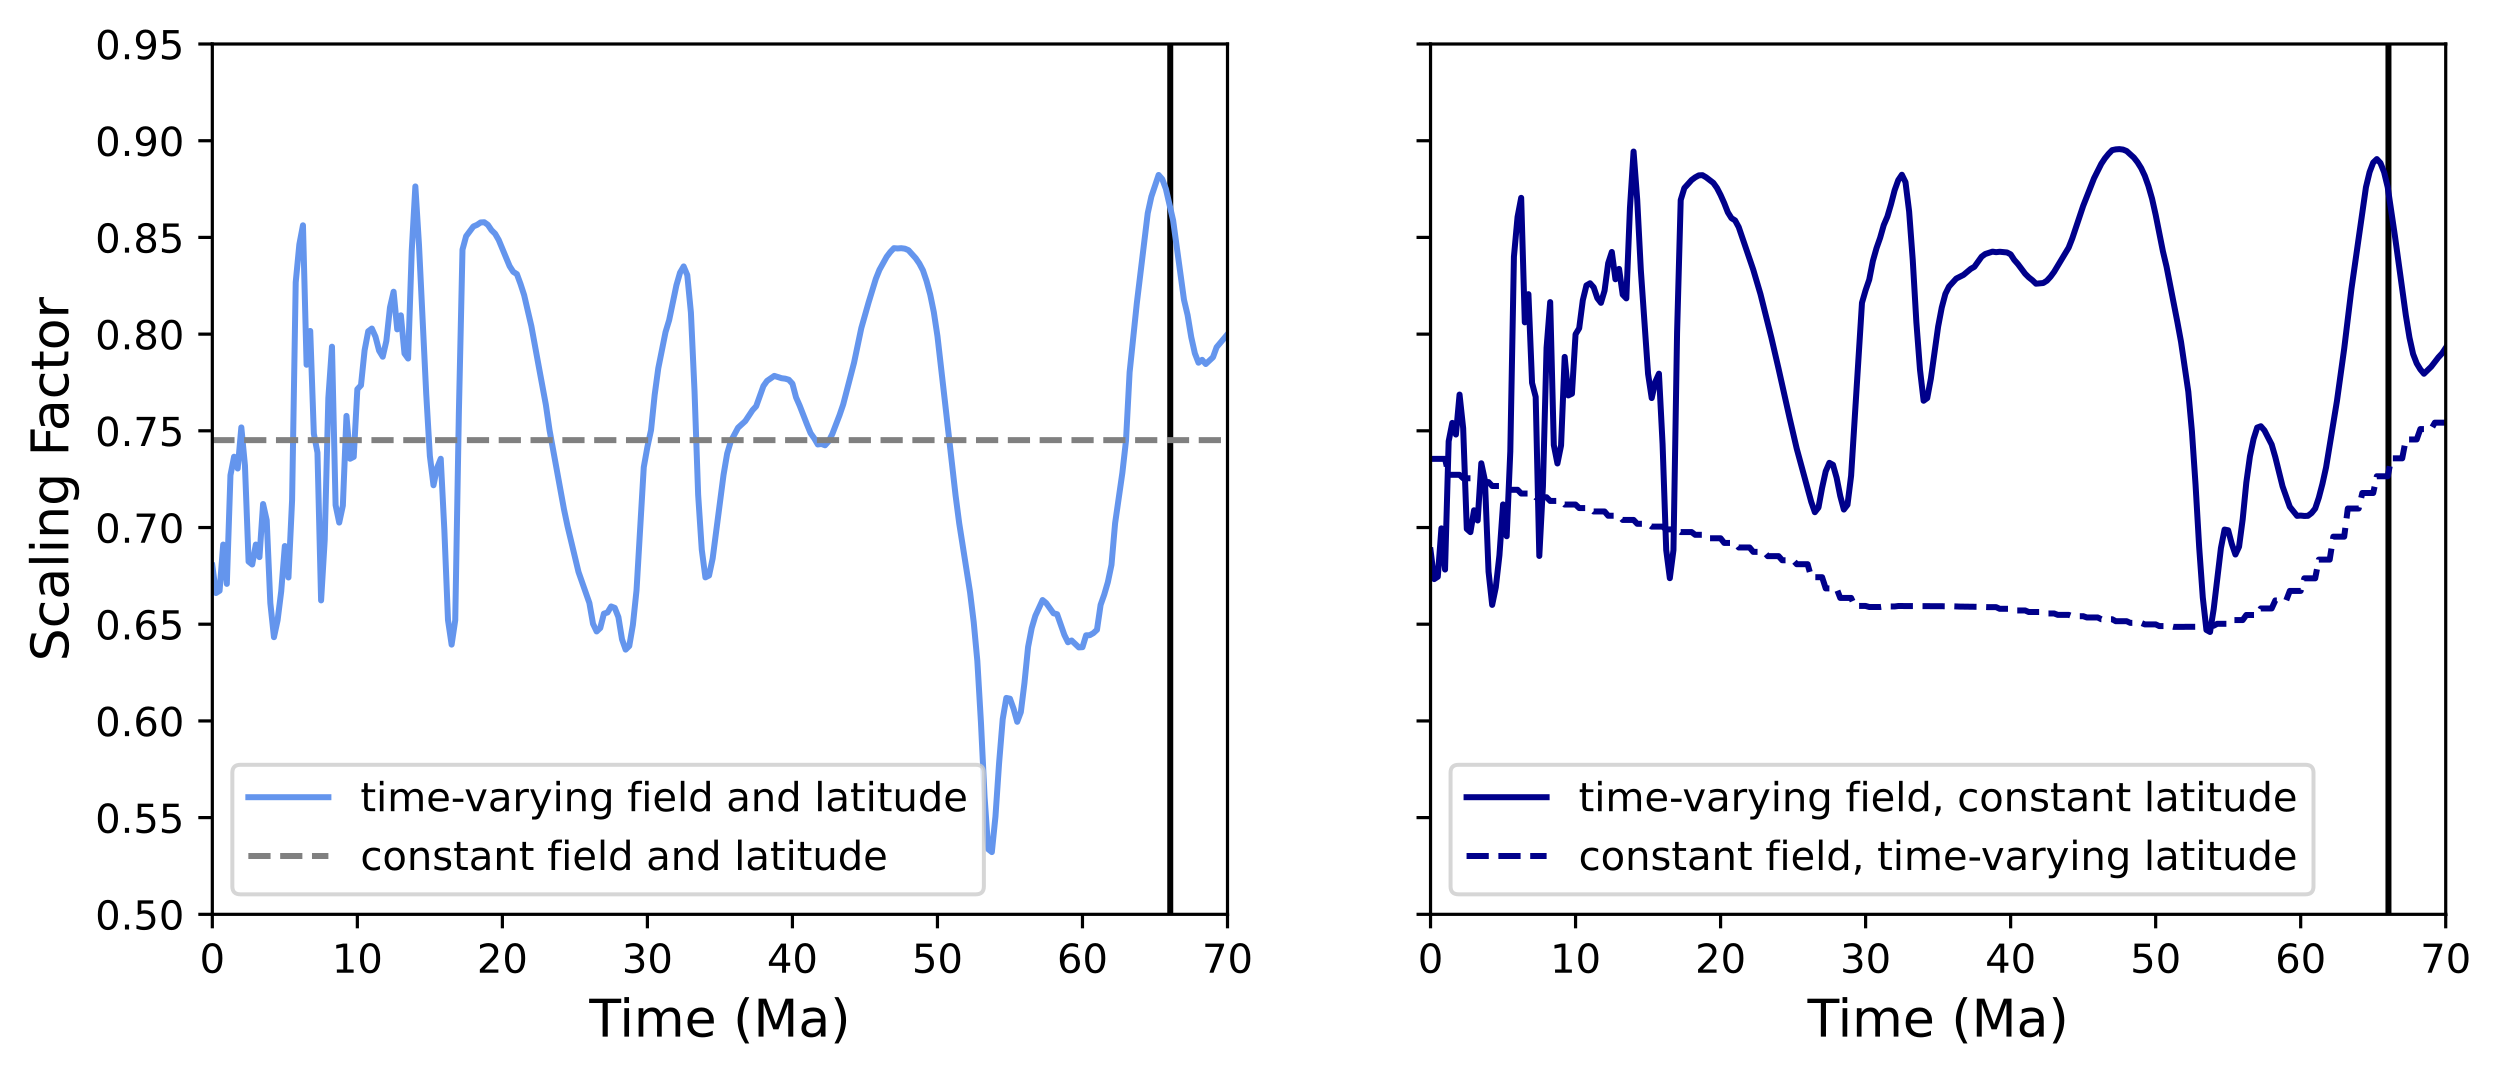 <?xml version="1.0" encoding="utf-8" standalone="no"?>
<!DOCTYPE svg PUBLIC "-//W3C//DTD SVG 1.1//EN"
  "http://www.w3.org/Graphics/SVG/1.1/DTD/svg11.dtd">
<!-- Created with matplotlib (https://matplotlib.org/) -->
<svg height="268.899pt" version="1.1" viewBox="0 0 624.61 268.899" width="624.61pt" xmlns="http://www.w3.org/2000/svg" xmlns:xlink="http://www.w3.org/1999/xlink">
 <defs>
  <style type="text/css">
*{stroke-linecap:butt;stroke-linejoin:round;}
  </style>
 </defs>
 <g id="figure_1">
  <g id="patch_1">
   <path d="M 0 268.899 
L 624.61 268.899 
L 624.61 0 
L 0 0 
z
" style="fill:#ffffff;"/>
  </g>
  <g id="axes_1">
   <g id="patch_2">
    <path d="M 53.047 228.439 
L 306.684 228.439 
L 306.684 10.999 
L 53.047 10.999 
z
" style="fill:#ffffff;"/>
   </g>
   <g id="matplotlib.axis_1">
    <g id="xtick_1">
     <g id="line2d_1">
      <defs>
       <path d="M 0 0 
L 0 3.5 
" id="mfc350d6281" style="stroke:#000000;stroke-width:0.8;"/>
      </defs>
      <g>
       <use style="stroke:#000000;stroke-width:0.8;" x="53.047" xlink:href="#mfc350d6281" y="228.439"/>
      </g>
     </g>
     <g id="text_1">
      <!-- 0 -->
      <defs>
       <path d="M 31.781 66.406 
Q 24.172 66.406 20.328 58.906 
Q 16.5 51.422 16.5 36.375 
Q 16.5 21.391 20.328 13.891 
Q 24.172 6.391 31.781 6.391 
Q 39.453 6.391 43.281 13.891 
Q 47.125 21.391 47.125 36.375 
Q 47.125 51.422 43.281 58.906 
Q 39.453 66.406 31.781 66.406 
z
M 31.781 74.219 
Q 44.047 74.219 50.516 64.516 
Q 56.984 54.828 56.984 36.375 
Q 56.984 17.969 50.516 8.266 
Q 44.047 -1.422 31.781 -1.422 
Q 19.531 -1.422 13.062 8.266 
Q 6.594 17.969 6.594 36.375 
Q 6.594 54.828 13.062 64.516 
Q 19.531 74.219 31.781 74.219 
z
" id="DejaVuSans-48"/>
      </defs>
      <g transform="translate(49.866 243.038)scale(0.1 -0.1)">
       <use xlink:href="#DejaVuSans-48"/>
      </g>
     </g>
    </g>
    <g id="xtick_2">
     <g id="line2d_2">
      <g>
       <use style="stroke:#000000;stroke-width:0.8;" x="89.281" xlink:href="#mfc350d6281" y="228.439"/>
      </g>
     </g>
     <g id="text_2">
      <!-- 10 -->
      <defs>
       <path d="M 12.406 8.297 
L 28.516 8.297 
L 28.516 63.922 
L 10.984 60.406 
L 10.984 69.391 
L 28.422 72.906 
L 38.281 72.906 
L 38.281 8.297 
L 54.391 8.297 
L 54.391 0 
L 12.406 0 
z
" id="DejaVuSans-49"/>
      </defs>
      <g transform="translate(82.918 243.038)scale(0.1 -0.1)">
       <use xlink:href="#DejaVuSans-49"/>
       <use x="63.623" xlink:href="#DejaVuSans-48"/>
      </g>
     </g>
    </g>
    <g id="xtick_3">
     <g id="line2d_3">
      <g>
       <use style="stroke:#000000;stroke-width:0.8;" x="125.515" xlink:href="#mfc350d6281" y="228.439"/>
      </g>
     </g>
     <g id="text_3">
      <!-- 20 -->
      <defs>
       <path d="M 19.188 8.297 
L 53.609 8.297 
L 53.609 0 
L 7.328 0 
L 7.328 8.297 
Q 12.938 14.109 22.625 23.891 
Q 32.328 33.688 34.812 36.531 
Q 39.547 41.844 41.422 45.531 
Q 43.312 49.219 43.312 52.781 
Q 43.312 58.594 39.234 62.25 
Q 35.156 65.922 28.609 65.922 
Q 23.969 65.922 18.812 64.312 
Q 13.672 62.703 7.812 59.422 
L 7.812 69.391 
Q 13.766 71.781 18.938 73 
Q 24.125 74.219 28.422 74.219 
Q 39.75 74.219 46.484 68.547 
Q 53.219 62.891 53.219 53.422 
Q 53.219 48.922 51.531 44.891 
Q 49.859 40.875 45.406 35.406 
Q 44.188 33.984 37.641 27.219 
Q 31.109 20.453 19.188 8.297 
z
" id="DejaVuSans-50"/>
      </defs>
      <g transform="translate(119.152 243.038)scale(0.1 -0.1)">
       <use xlink:href="#DejaVuSans-50"/>
       <use x="63.623" xlink:href="#DejaVuSans-48"/>
      </g>
     </g>
    </g>
    <g id="xtick_4">
     <g id="line2d_4">
      <g>
       <use style="stroke:#000000;stroke-width:0.8;" x="161.748" xlink:href="#mfc350d6281" y="228.439"/>
      </g>
     </g>
     <g id="text_4">
      <!-- 30 -->
      <defs>
       <path d="M 40.578 39.312 
Q 47.656 37.797 51.625 33 
Q 55.609 28.219 55.609 21.188 
Q 55.609 10.406 48.188 4.484 
Q 40.766 -1.422 27.094 -1.422 
Q 22.516 -1.422 17.656 -0.516 
Q 12.797 0.391 7.625 2.203 
L 7.625 11.719 
Q 11.719 9.328 16.594 8.109 
Q 21.484 6.891 26.812 6.891 
Q 36.078 6.891 40.938 10.547 
Q 45.797 14.203 45.797 21.188 
Q 45.797 27.641 41.281 31.266 
Q 36.766 34.906 28.719 34.906 
L 20.219 34.906 
L 20.219 43.016 
L 29.109 43.016 
Q 36.375 43.016 40.234 45.922 
Q 44.094 48.828 44.094 54.297 
Q 44.094 59.906 40.109 62.906 
Q 36.141 65.922 28.719 65.922 
Q 24.656 65.922 20.016 65.031 
Q 15.375 64.156 9.812 62.312 
L 9.812 71.094 
Q 15.438 72.656 20.344 73.438 
Q 25.25 74.219 29.594 74.219 
Q 40.828 74.219 47.359 69.109 
Q 53.906 64.016 53.906 55.328 
Q 53.906 49.266 50.438 45.094 
Q 46.969 40.922 40.578 39.312 
z
" id="DejaVuSans-51"/>
      </defs>
      <g transform="translate(155.386 243.038)scale(0.1 -0.1)">
       <use xlink:href="#DejaVuSans-51"/>
       <use x="63.623" xlink:href="#DejaVuSans-48"/>
      </g>
     </g>
    </g>
    <g id="xtick_5">
     <g id="line2d_5">
      <g>
       <use style="stroke:#000000;stroke-width:0.8;" x="197.982" xlink:href="#mfc350d6281" y="228.439"/>
      </g>
     </g>
     <g id="text_5">
      <!-- 40 -->
      <defs>
       <path d="M 37.797 64.312 
L 12.891 25.391 
L 37.797 25.391 
z
M 35.203 72.906 
L 47.609 72.906 
L 47.609 25.391 
L 58.016 25.391 
L 58.016 17.188 
L 47.609 17.188 
L 47.609 0 
L 37.797 0 
L 37.797 17.188 
L 4.891 17.188 
L 4.891 26.703 
z
" id="DejaVuSans-52"/>
      </defs>
      <g transform="translate(191.62 243.038)scale(0.1 -0.1)">
       <use xlink:href="#DejaVuSans-52"/>
       <use x="63.623" xlink:href="#DejaVuSans-48"/>
      </g>
     </g>
    </g>
    <g id="xtick_6">
     <g id="line2d_6">
      <g>
       <use style="stroke:#000000;stroke-width:0.8;" x="234.216" xlink:href="#mfc350d6281" y="228.439"/>
      </g>
     </g>
     <g id="text_6">
      <!-- 50 -->
      <defs>
       <path d="M 10.797 72.906 
L 49.516 72.906 
L 49.516 64.594 
L 19.828 64.594 
L 19.828 46.734 
Q 21.969 47.469 24.109 47.828 
Q 26.266 48.188 28.422 48.188 
Q 40.625 48.188 47.75 41.5 
Q 54.891 34.812 54.891 23.391 
Q 54.891 11.625 47.562 5.094 
Q 40.234 -1.422 26.906 -1.422 
Q 22.312 -1.422 17.547 -0.641 
Q 12.797 0.141 7.719 1.703 
L 7.719 11.625 
Q 12.109 9.234 16.797 8.062 
Q 21.484 6.891 26.703 6.891 
Q 35.156 6.891 40.078 11.328 
Q 45.016 15.766 45.016 23.391 
Q 45.016 31 40.078 35.438 
Q 35.156 39.891 26.703 39.891 
Q 22.75 39.891 18.812 39.016 
Q 14.891 38.141 10.797 36.281 
z
" id="DejaVuSans-53"/>
      </defs>
      <g transform="translate(227.854 243.038)scale(0.1 -0.1)">
       <use xlink:href="#DejaVuSans-53"/>
       <use x="63.623" xlink:href="#DejaVuSans-48"/>
      </g>
     </g>
    </g>
    <g id="xtick_7">
     <g id="line2d_7">
      <g>
       <use style="stroke:#000000;stroke-width:0.8;" x="270.45" xlink:href="#mfc350d6281" y="228.439"/>
      </g>
     </g>
     <g id="text_7">
      <!-- 60 -->
      <defs>
       <path d="M 33.016 40.375 
Q 26.375 40.375 22.484 35.828 
Q 18.609 31.297 18.609 23.391 
Q 18.609 15.531 22.484 10.953 
Q 26.375 6.391 33.016 6.391 
Q 39.656 6.391 43.531 10.953 
Q 47.406 15.531 47.406 23.391 
Q 47.406 31.297 43.531 35.828 
Q 39.656 40.375 33.016 40.375 
z
M 52.594 71.297 
L 52.594 62.312 
Q 48.875 64.062 45.094 64.984 
Q 41.312 65.922 37.594 65.922 
Q 27.828 65.922 22.672 59.328 
Q 17.531 52.734 16.797 39.406 
Q 19.672 43.656 24.016 45.922 
Q 28.375 48.188 33.594 48.188 
Q 44.578 48.188 50.953 41.516 
Q 57.328 34.859 57.328 23.391 
Q 57.328 12.156 50.688 5.359 
Q 44.047 -1.422 33.016 -1.422 
Q 20.359 -1.422 13.672 8.266 
Q 6.984 17.969 6.984 36.375 
Q 6.984 53.656 15.188 63.938 
Q 23.391 74.219 37.203 74.219 
Q 40.922 74.219 44.703 73.484 
Q 48.484 72.75 52.594 71.297 
z
" id="DejaVuSans-54"/>
      </defs>
      <g transform="translate(264.087 243.038)scale(0.1 -0.1)">
       <use xlink:href="#DejaVuSans-54"/>
       <use x="63.623" xlink:href="#DejaVuSans-48"/>
      </g>
     </g>
    </g>
    <g id="xtick_8">
     <g id="line2d_8">
      <g>
       <use style="stroke:#000000;stroke-width:0.8;" x="306.684" xlink:href="#mfc350d6281" y="228.439"/>
      </g>
     </g>
     <g id="text_8">
      <!-- 70 -->
      <defs>
       <path d="M 8.203 72.906 
L 55.078 72.906 
L 55.078 68.703 
L 28.609 0 
L 18.312 0 
L 43.219 64.594 
L 8.203 64.594 
z
" id="DejaVuSans-55"/>
      </defs>
      <g transform="translate(300.321 243.038)scale(0.1 -0.1)">
       <use xlink:href="#DejaVuSans-55"/>
       <use x="63.623" xlink:href="#DejaVuSans-48"/>
      </g>
     </g>
    </g>
    <g id="text_9">
     <!-- Time (Ma) -->
     <defs>
      <path d="M -0.297 72.906 
L 61.375 72.906 
L 61.375 64.594 
L 35.5 64.594 
L 35.5 0 
L 25.594 0 
L 25.594 64.594 
L -0.297 64.594 
z
" id="DejaVuSans-84"/>
      <path d="M 9.422 54.688 
L 18.406 54.688 
L 18.406 0 
L 9.422 0 
z
M 9.422 75.984 
L 18.406 75.984 
L 18.406 64.594 
L 9.422 64.594 
z
" id="DejaVuSans-105"/>
      <path d="M 52 44.188 
Q 55.375 50.25 60.062 53.125 
Q 64.75 56 71.094 56 
Q 79.641 56 84.281 50.016 
Q 88.922 44.047 88.922 33.016 
L 88.922 0 
L 79.891 0 
L 79.891 32.719 
Q 79.891 40.578 77.094 44.375 
Q 74.312 48.188 68.609 48.188 
Q 61.625 48.188 57.562 43.547 
Q 53.516 38.922 53.516 30.906 
L 53.516 0 
L 44.484 0 
L 44.484 32.719 
Q 44.484 40.625 41.703 44.406 
Q 38.922 48.188 33.109 48.188 
Q 26.219 48.188 22.156 43.531 
Q 18.109 38.875 18.109 30.906 
L 18.109 0 
L 9.078 0 
L 9.078 54.688 
L 18.109 54.688 
L 18.109 46.188 
Q 21.188 51.219 25.484 53.609 
Q 29.781 56 35.688 56 
Q 41.656 56 45.828 52.969 
Q 50 49.953 52 44.188 
z
" id="DejaVuSans-109"/>
      <path d="M 56.203 29.594 
L 56.203 25.203 
L 14.891 25.203 
Q 15.484 15.922 20.484 11.062 
Q 25.484 6.203 34.422 6.203 
Q 39.594 6.203 44.453 7.469 
Q 49.312 8.734 54.109 11.281 
L 54.109 2.781 
Q 49.266 0.734 44.188 -0.344 
Q 39.109 -1.422 33.891 -1.422 
Q 20.797 -1.422 13.156 6.188 
Q 5.516 13.812 5.516 26.812 
Q 5.516 40.234 12.766 48.109 
Q 20.016 56 32.328 56 
Q 43.359 56 49.781 48.891 
Q 56.203 41.797 56.203 29.594 
z
M 47.219 32.234 
Q 47.125 39.594 43.094 43.984 
Q 39.062 48.391 32.422 48.391 
Q 24.906 48.391 20.391 44.141 
Q 15.875 39.891 15.188 32.172 
z
" id="DejaVuSans-101"/>
      <path id="DejaVuSans-32"/>
      <path d="M 31 75.875 
Q 24.469 64.656 21.281 53.656 
Q 18.109 42.672 18.109 31.391 
Q 18.109 20.125 21.312 9.062 
Q 24.516 -2 31 -13.188 
L 23.188 -13.188 
Q 15.875 -1.703 12.234 9.375 
Q 8.594 20.453 8.594 31.391 
Q 8.594 42.281 12.203 53.312 
Q 15.828 64.359 23.188 75.875 
z
" id="DejaVuSans-40"/>
      <path d="M 9.812 72.906 
L 24.516 72.906 
L 43.109 23.297 
L 61.812 72.906 
L 76.516 72.906 
L 76.516 0 
L 66.891 0 
L 66.891 64.016 
L 48.094 14.016 
L 38.188 14.016 
L 19.391 64.016 
L 19.391 0 
L 9.812 0 
z
" id="DejaVuSans-77"/>
      <path d="M 34.281 27.484 
Q 23.391 27.484 19.188 25 
Q 14.984 22.516 14.984 16.5 
Q 14.984 11.719 18.141 8.906 
Q 21.297 6.109 26.703 6.109 
Q 34.188 6.109 38.703 11.406 
Q 43.219 16.703 43.219 25.484 
L 43.219 27.484 
z
M 52.203 31.203 
L 52.203 0 
L 43.219 0 
L 43.219 8.297 
Q 40.141 3.328 35.547 0.953 
Q 30.953 -1.422 24.312 -1.422 
Q 15.922 -1.422 10.953 3.297 
Q 6 8.016 6 15.922 
Q 6 25.141 12.172 29.828 
Q 18.359 34.516 30.609 34.516 
L 43.219 34.516 
L 43.219 35.406 
Q 43.219 41.609 39.141 45 
Q 35.062 48.391 27.688 48.391 
Q 23 48.391 18.547 47.266 
Q 14.109 46.141 10.016 43.891 
L 10.016 52.203 
Q 14.938 54.109 19.578 55.047 
Q 24.219 56 28.609 56 
Q 40.484 56 46.344 49.844 
Q 52.203 43.703 52.203 31.203 
z
" id="DejaVuSans-97"/>
      <path d="M 8.016 75.875 
L 15.828 75.875 
Q 23.141 64.359 26.781 53.312 
Q 30.422 42.281 30.422 31.391 
Q 30.422 20.453 26.781 9.375 
Q 23.141 -1.703 15.828 -13.188 
L 8.016 -13.188 
Q 14.5 -2 17.703 9.062 
Q 20.906 20.125 20.906 31.391 
Q 20.906 42.672 17.703 53.656 
Q 14.5 64.656 8.016 75.875 
z
" id="DejaVuSans-41"/>
     </defs>
     <g transform="translate(147.232 258.995)scale(0.13 -0.13)">
      <use xlink:href="#DejaVuSans-84"/>
      <use x="57.959" xlink:href="#DejaVuSans-105"/>
      <use x="85.742" xlink:href="#DejaVuSans-109"/>
      <use x="183.154" xlink:href="#DejaVuSans-101"/>
      <use x="244.678" xlink:href="#DejaVuSans-32"/>
      <use x="276.465" xlink:href="#DejaVuSans-40"/>
      <use x="315.479" xlink:href="#DejaVuSans-77"/>
      <use x="401.758" xlink:href="#DejaVuSans-97"/>
      <use x="463.037" xlink:href="#DejaVuSans-41"/>
     </g>
    </g>
   </g>
   <g id="matplotlib.axis_2">
    <g id="ytick_1">
     <g id="line2d_9">
      <defs>
       <path d="M 0 0 
L -3.5 0 
" id="mc621b90e44" style="stroke:#000000;stroke-width:0.8;"/>
      </defs>
      <g>
       <use style="stroke:#000000;stroke-width:0.8;" x="53.047" xlink:href="#mc621b90e44" y="228.439"/>
      </g>
     </g>
     <g id="text_10">
      <!-- 0.50 -->
      <defs>
       <path d="M 10.688 12.406 
L 21 12.406 
L 21 0 
L 10.688 0 
z
" id="DejaVuSans-46"/>
      </defs>
      <g transform="translate(23.782 232.238)scale(0.1 -0.1)">
       <use xlink:href="#DejaVuSans-48"/>
       <use x="63.623" xlink:href="#DejaVuSans-46"/>
       <use x="95.41" xlink:href="#DejaVuSans-53"/>
       <use x="159.033" xlink:href="#DejaVuSans-48"/>
      </g>
     </g>
    </g>
    <g id="ytick_2">
     <g id="line2d_10">
      <g>
       <use style="stroke:#000000;stroke-width:0.8;" x="53.047" xlink:href="#mc621b90e44" y="204.279"/>
      </g>
     </g>
     <g id="text_11">
      <!-- 0.55 -->
      <g transform="translate(23.782 208.078)scale(0.1 -0.1)">
       <use xlink:href="#DejaVuSans-48"/>
       <use x="63.623" xlink:href="#DejaVuSans-46"/>
       <use x="95.41" xlink:href="#DejaVuSans-53"/>
       <use x="159.033" xlink:href="#DejaVuSans-53"/>
      </g>
     </g>
    </g>
    <g id="ytick_3">
     <g id="line2d_11">
      <g>
       <use style="stroke:#000000;stroke-width:0.8;" x="53.047" xlink:href="#mc621b90e44" y="180.119"/>
      </g>
     </g>
     <g id="text_12">
      <!-- 0.60 -->
      <g transform="translate(23.782 183.918)scale(0.1 -0.1)">
       <use xlink:href="#DejaVuSans-48"/>
       <use x="63.623" xlink:href="#DejaVuSans-46"/>
       <use x="95.41" xlink:href="#DejaVuSans-54"/>
       <use x="159.033" xlink:href="#DejaVuSans-48"/>
      </g>
     </g>
    </g>
    <g id="ytick_4">
     <g id="line2d_12">
      <g>
       <use style="stroke:#000000;stroke-width:0.8;" x="53.047" xlink:href="#mc621b90e44" y="155.959"/>
      </g>
     </g>
     <g id="text_13">
      <!-- 0.65 -->
      <g transform="translate(23.782 159.758)scale(0.1 -0.1)">
       <use xlink:href="#DejaVuSans-48"/>
       <use x="63.623" xlink:href="#DejaVuSans-46"/>
       <use x="95.41" xlink:href="#DejaVuSans-54"/>
       <use x="159.033" xlink:href="#DejaVuSans-53"/>
      </g>
     </g>
    </g>
    <g id="ytick_5">
     <g id="line2d_13">
      <g>
       <use style="stroke:#000000;stroke-width:0.8;" x="53.047" xlink:href="#mc621b90e44" y="131.799"/>
      </g>
     </g>
     <g id="text_14">
      <!-- 0.70 -->
      <g transform="translate(23.782 135.598)scale(0.1 -0.1)">
       <use xlink:href="#DejaVuSans-48"/>
       <use x="63.623" xlink:href="#DejaVuSans-46"/>
       <use x="95.41" xlink:href="#DejaVuSans-55"/>
       <use x="159.033" xlink:href="#DejaVuSans-48"/>
      </g>
     </g>
    </g>
    <g id="ytick_6">
     <g id="line2d_14">
      <g>
       <use style="stroke:#000000;stroke-width:0.8;" x="53.047" xlink:href="#mc621b90e44" y="107.639"/>
      </g>
     </g>
     <g id="text_15">
      <!-- 0.75 -->
      <g transform="translate(23.782 111.438)scale(0.1 -0.1)">
       <use xlink:href="#DejaVuSans-48"/>
       <use x="63.623" xlink:href="#DejaVuSans-46"/>
       <use x="95.41" xlink:href="#DejaVuSans-55"/>
       <use x="159.033" xlink:href="#DejaVuSans-53"/>
      </g>
     </g>
    </g>
    <g id="ytick_7">
     <g id="line2d_15">
      <g>
       <use style="stroke:#000000;stroke-width:0.8;" x="53.047" xlink:href="#mc621b90e44" y="83.479"/>
      </g>
     </g>
     <g id="text_16">
      <!-- 0.80 -->
      <defs>
       <path d="M 31.781 34.625 
Q 24.75 34.625 20.719 30.859 
Q 16.703 27.094 16.703 20.516 
Q 16.703 13.922 20.719 10.156 
Q 24.75 6.391 31.781 6.391 
Q 38.812 6.391 42.859 10.172 
Q 46.922 13.969 46.922 20.516 
Q 46.922 27.094 42.891 30.859 
Q 38.875 34.625 31.781 34.625 
z
M 21.922 38.812 
Q 15.578 40.375 12.031 44.719 
Q 8.5 49.078 8.5 55.328 
Q 8.5 64.062 14.719 69.141 
Q 20.953 74.219 31.781 74.219 
Q 42.672 74.219 48.875 69.141 
Q 55.078 64.062 55.078 55.328 
Q 55.078 49.078 51.531 44.719 
Q 48 40.375 41.703 38.812 
Q 48.828 37.156 52.797 32.312 
Q 56.781 27.484 56.781 20.516 
Q 56.781 9.906 50.312 4.234 
Q 43.844 -1.422 31.781 -1.422 
Q 19.734 -1.422 13.25 4.234 
Q 6.781 9.906 6.781 20.516 
Q 6.781 27.484 10.781 32.312 
Q 14.797 37.156 21.922 38.812 
z
M 18.312 54.391 
Q 18.312 48.734 21.844 45.562 
Q 25.391 42.391 31.781 42.391 
Q 38.141 42.391 41.719 45.562 
Q 45.312 48.734 45.312 54.391 
Q 45.312 60.062 41.719 63.234 
Q 38.141 66.406 31.781 66.406 
Q 25.391 66.406 21.844 63.234 
Q 18.312 60.062 18.312 54.391 
z
" id="DejaVuSans-56"/>
      </defs>
      <g transform="translate(23.782 87.278)scale(0.1 -0.1)">
       <use xlink:href="#DejaVuSans-48"/>
       <use x="63.623" xlink:href="#DejaVuSans-46"/>
       <use x="95.41" xlink:href="#DejaVuSans-56"/>
       <use x="159.033" xlink:href="#DejaVuSans-48"/>
      </g>
     </g>
    </g>
    <g id="ytick_8">
     <g id="line2d_16">
      <g>
       <use style="stroke:#000000;stroke-width:0.8;" x="53.047" xlink:href="#mc621b90e44" y="59.319"/>
      </g>
     </g>
     <g id="text_17">
      <!-- 0.85 -->
      <g transform="translate(23.782 63.118)scale(0.1 -0.1)">
       <use xlink:href="#DejaVuSans-48"/>
       <use x="63.623" xlink:href="#DejaVuSans-46"/>
       <use x="95.41" xlink:href="#DejaVuSans-56"/>
       <use x="159.033" xlink:href="#DejaVuSans-53"/>
      </g>
     </g>
    </g>
    <g id="ytick_9">
     <g id="line2d_17">
      <g>
       <use style="stroke:#000000;stroke-width:0.8;" x="53.047" xlink:href="#mc621b90e44" y="35.159"/>
      </g>
     </g>
     <g id="text_18">
      <!-- 0.90 -->
      <defs>
       <path d="M 10.984 1.516 
L 10.984 10.5 
Q 14.703 8.734 18.5 7.812 
Q 22.312 6.891 25.984 6.891 
Q 35.75 6.891 40.891 13.453 
Q 46.047 20.016 46.781 33.406 
Q 43.953 29.203 39.594 26.953 
Q 35.25 24.703 29.984 24.703 
Q 19.047 24.703 12.672 31.312 
Q 6.297 37.938 6.297 49.422 
Q 6.297 60.641 12.938 67.422 
Q 19.578 74.219 30.609 74.219 
Q 43.266 74.219 49.922 64.516 
Q 56.594 54.828 56.594 36.375 
Q 56.594 19.141 48.406 8.859 
Q 40.234 -1.422 26.422 -1.422 
Q 22.703 -1.422 18.891 -0.688 
Q 15.094 0.047 10.984 1.516 
z
M 30.609 32.422 
Q 37.25 32.422 41.125 36.953 
Q 45.016 41.5 45.016 49.422 
Q 45.016 57.281 41.125 61.844 
Q 37.25 66.406 30.609 66.406 
Q 23.969 66.406 20.094 61.844 
Q 16.219 57.281 16.219 49.422 
Q 16.219 41.5 20.094 36.953 
Q 23.969 32.422 30.609 32.422 
z
" id="DejaVuSans-57"/>
      </defs>
      <g transform="translate(23.782 38.958)scale(0.1 -0.1)">
       <use xlink:href="#DejaVuSans-48"/>
       <use x="63.623" xlink:href="#DejaVuSans-46"/>
       <use x="95.41" xlink:href="#DejaVuSans-57"/>
       <use x="159.033" xlink:href="#DejaVuSans-48"/>
      </g>
     </g>
    </g>
    <g id="ytick_10">
     <g id="line2d_18">
      <g>
       <use style="stroke:#000000;stroke-width:0.8;" x="53.047" xlink:href="#mc621b90e44" y="10.999"/>
      </g>
     </g>
     <g id="text_19">
      <!-- 0.95 -->
      <g transform="translate(23.782 14.798)scale(0.1 -0.1)">
       <use xlink:href="#DejaVuSans-48"/>
       <use x="63.623" xlink:href="#DejaVuSans-46"/>
       <use x="95.41" xlink:href="#DejaVuSans-57"/>
       <use x="159.033" xlink:href="#DejaVuSans-53"/>
      </g>
     </g>
    </g>
    <g id="text_20">
     <!-- Scaling Factor -->
     <defs>
      <path d="M 53.516 70.516 
L 53.516 60.891 
Q 47.906 63.578 42.922 64.891 
Q 37.938 66.219 33.297 66.219 
Q 25.25 66.219 20.875 63.094 
Q 16.5 59.969 16.5 54.203 
Q 16.5 49.359 19.406 46.891 
Q 22.312 44.438 30.422 42.922 
L 36.375 41.703 
Q 47.406 39.594 52.656 34.297 
Q 57.906 29 57.906 20.125 
Q 57.906 9.516 50.797 4.047 
Q 43.703 -1.422 29.984 -1.422 
Q 24.812 -1.422 18.969 -0.25 
Q 13.141 0.922 6.891 3.219 
L 6.891 13.375 
Q 12.891 10.016 18.656 8.297 
Q 24.422 6.594 29.984 6.594 
Q 38.422 6.594 43.016 9.906 
Q 47.609 13.234 47.609 19.391 
Q 47.609 24.75 44.312 27.781 
Q 41.016 30.812 33.5 32.328 
L 27.484 33.5 
Q 16.453 35.688 11.516 40.375 
Q 6.594 45.062 6.594 53.422 
Q 6.594 63.094 13.406 68.656 
Q 20.219 74.219 32.172 74.219 
Q 37.312 74.219 42.625 73.281 
Q 47.953 72.359 53.516 70.516 
z
" id="DejaVuSans-83"/>
      <path d="M 48.781 52.594 
L 48.781 44.188 
Q 44.969 46.297 41.141 47.344 
Q 37.312 48.391 33.406 48.391 
Q 24.656 48.391 19.812 42.844 
Q 14.984 37.312 14.984 27.297 
Q 14.984 17.281 19.812 11.734 
Q 24.656 6.203 33.406 6.203 
Q 37.312 6.203 41.141 7.25 
Q 44.969 8.297 48.781 10.406 
L 48.781 2.094 
Q 45.016 0.344 40.984 -0.531 
Q 36.969 -1.422 32.422 -1.422 
Q 20.062 -1.422 12.781 6.344 
Q 5.516 14.109 5.516 27.297 
Q 5.516 40.672 12.859 48.328 
Q 20.219 56 33.016 56 
Q 37.156 56 41.109 55.141 
Q 45.062 54.297 48.781 52.594 
z
" id="DejaVuSans-99"/>
      <path d="M 9.422 75.984 
L 18.406 75.984 
L 18.406 0 
L 9.422 0 
z
" id="DejaVuSans-108"/>
      <path d="M 54.891 33.016 
L 54.891 0 
L 45.906 0 
L 45.906 32.719 
Q 45.906 40.484 42.875 44.328 
Q 39.844 48.188 33.797 48.188 
Q 26.516 48.188 22.312 43.547 
Q 18.109 38.922 18.109 30.906 
L 18.109 0 
L 9.078 0 
L 9.078 54.688 
L 18.109 54.688 
L 18.109 46.188 
Q 21.344 51.125 25.703 53.562 
Q 30.078 56 35.797 56 
Q 45.219 56 50.047 50.172 
Q 54.891 44.344 54.891 33.016 
z
" id="DejaVuSans-110"/>
      <path d="M 45.406 27.984 
Q 45.406 37.75 41.375 43.109 
Q 37.359 48.484 30.078 48.484 
Q 22.859 48.484 18.828 43.109 
Q 14.797 37.75 14.797 27.984 
Q 14.797 18.266 18.828 12.891 
Q 22.859 7.516 30.078 7.516 
Q 37.359 7.516 41.375 12.891 
Q 45.406 18.266 45.406 27.984 
z
M 54.391 6.781 
Q 54.391 -7.172 48.188 -13.984 
Q 42 -20.797 29.203 -20.797 
Q 24.469 -20.797 20.266 -20.094 
Q 16.062 -19.391 12.109 -17.922 
L 12.109 -9.188 
Q 16.062 -11.328 19.922 -12.344 
Q 23.781 -13.375 27.781 -13.375 
Q 36.625 -13.375 41.016 -8.766 
Q 45.406 -4.156 45.406 5.172 
L 45.406 9.625 
Q 42.625 4.781 38.281 2.391 
Q 33.938 0 27.875 0 
Q 17.828 0 11.672 7.656 
Q 5.516 15.328 5.516 27.984 
Q 5.516 40.672 11.672 48.328 
Q 17.828 56 27.875 56 
Q 33.938 56 38.281 53.609 
Q 42.625 51.219 45.406 46.391 
L 45.406 54.688 
L 54.391 54.688 
z
" id="DejaVuSans-103"/>
      <path d="M 9.812 72.906 
L 51.703 72.906 
L 51.703 64.594 
L 19.672 64.594 
L 19.672 43.109 
L 48.578 43.109 
L 48.578 34.812 
L 19.672 34.812 
L 19.672 0 
L 9.812 0 
z
" id="DejaVuSans-70"/>
      <path d="M 18.312 70.219 
L 18.312 54.688 
L 36.812 54.688 
L 36.812 47.703 
L 18.312 47.703 
L 18.312 18.016 
Q 18.312 11.328 20.141 9.422 
Q 21.969 7.516 27.594 7.516 
L 36.812 7.516 
L 36.812 0 
L 27.594 0 
Q 17.188 0 13.234 3.875 
Q 9.281 7.766 9.281 18.016 
L 9.281 47.703 
L 2.688 47.703 
L 2.688 54.688 
L 9.281 54.688 
L 9.281 70.219 
z
" id="DejaVuSans-116"/>
      <path d="M 30.609 48.391 
Q 23.391 48.391 19.188 42.75 
Q 14.984 37.109 14.984 27.297 
Q 14.984 17.484 19.156 11.844 
Q 23.344 6.203 30.609 6.203 
Q 37.797 6.203 41.984 11.859 
Q 46.188 17.531 46.188 27.297 
Q 46.188 37.016 41.984 42.703 
Q 37.797 48.391 30.609 48.391 
z
M 30.609 56 
Q 42.328 56 49.016 48.375 
Q 55.719 40.766 55.719 27.297 
Q 55.719 13.875 49.016 6.219 
Q 42.328 -1.422 30.609 -1.422 
Q 18.844 -1.422 12.172 6.219 
Q 5.516 13.875 5.516 27.297 
Q 5.516 40.766 12.172 48.375 
Q 18.844 56 30.609 56 
z
" id="DejaVuSans-111"/>
      <path d="M 41.109 46.297 
Q 39.594 47.172 37.812 47.578 
Q 36.031 48 33.891 48 
Q 26.266 48 22.188 43.047 
Q 18.109 38.094 18.109 28.812 
L 18.109 0 
L 9.078 0 
L 9.078 54.688 
L 18.109 54.688 
L 18.109 46.188 
Q 20.953 51.172 25.484 53.578 
Q 30.031 56 36.531 56 
Q 37.453 56 38.578 55.875 
Q 39.703 55.766 41.062 55.516 
z
" id="DejaVuSans-114"/>
     </defs>
     <g transform="translate(17.078 165.226)rotate(-90)scale(0.13 -0.13)">
      <use xlink:href="#DejaVuSans-83"/>
      <use x="63.477" xlink:href="#DejaVuSans-99"/>
      <use x="118.457" xlink:href="#DejaVuSans-97"/>
      <use x="179.736" xlink:href="#DejaVuSans-108"/>
      <use x="207.52" xlink:href="#DejaVuSans-105"/>
      <use x="235.303" xlink:href="#DejaVuSans-110"/>
      <use x="298.682" xlink:href="#DejaVuSans-103"/>
      <use x="362.158" xlink:href="#DejaVuSans-32"/>
      <use x="393.945" xlink:href="#DejaVuSans-70"/>
      <use x="442.34" xlink:href="#DejaVuSans-97"/>
      <use x="503.619" xlink:href="#DejaVuSans-99"/>
      <use x="558.6" xlink:href="#DejaVuSans-116"/>
      <use x="597.809" xlink:href="#DejaVuSans-111"/>
      <use x="658.99" xlink:href="#DejaVuSans-114"/>
     </g>
    </g>
   </g>
   <g id="LineCollection_1">
    <path clip-path="url(#pc77cdf0b27)" d="M 292.378 228.439 
L 292.378 10.999 
" style="fill:none;stroke:#000000;stroke-width:1.5;"/>
   </g>
   <g id="line2d_19">
    <path clip-path="url(#pc77cdf0b27)" d="M 53.047 141.296 
L 53.953 148.161 
L 54.859 147.591 
L 55.765 136.06 
L 56.671 145.874 
L 57.576 118.731 
L 58.482 114.112 
L 59.388 117.053 
L 60.294 106.789 
L 61.2 116.325 
L 62.106 140.3 
L 63.011 141.03 
L 63.917 136.054 
L 64.823 139.19 
L 65.729 125.93 
L 66.635 129.985 
L 67.541 150.671 
L 68.447 159.196 
L 69.352 154.985 
L 70.258 147.74 
L 71.164 136.421 
L 72.07 144.279 
L 72.976 124.979 
L 73.882 70.53 
L 74.787 61.077 
L 75.693 56.294 
L 76.599 91.131 
L 77.505 82.689 
L 78.411 108.344 
L 79.317 113.085 
L 80.223 150.003 
L 81.128 134.903 
L 82.034 99.47 
L 82.94 86.62 
L 83.846 126.215 
L 84.752 130.56 
L 85.658 126.328 
L 86.563 103.915 
L 87.469 114.611 
L 88.375 114.15 
L 89.281 97.239 
L 90.187 96.267 
L 91.093 87.523 
L 91.998 82.772 
L 92.904 82.088 
L 93.81 84.114 
L 94.716 87.613 
L 95.622 89.124 
L 96.528 85.19 
L 97.434 76.808 
L 98.339 72.888 
L 99.245 82.293 
L 100.151 78.785 
L 101.057 88.321 
L 101.963 89.577 
L 102.869 62.674 
L 103.774 46.582 
L 104.68 61.165 
L 106.492 98.479 
L 107.398 113.9 
L 108.304 121.238 
L 109.21 116.879 
L 110.115 114.621 
L 111.021 132.473 
L 111.927 154.896 
L 112.833 161.048 
L 113.739 154.939 
L 114.645 103.108 
L 115.55 62.372 
L 116.456 59.013 
L 118.268 56.583 
L 119.174 56.185 
L 120.08 55.581 
L 120.985 55.525 
L 121.891 56.171 
L 122.797 57.506 
L 123.703 58.397 
L 124.609 59.968 
L 126.421 64.331 
L 127.326 66.496 
L 128.232 67.916 
L 129.138 68.475 
L 130.044 70.928 
L 130.95 73.721 
L 132.761 81.486 
L 134.573 91.38 
L 136.385 101.162 
L 137.291 107.443 
L 140.914 127.281 
L 141.82 131.569 
L 144.537 142.905 
L 147.255 150.654 
L 148.161 155.858 
L 149.067 157.764 
L 149.973 156.901 
L 150.878 153.315 
L 151.784 153.026 
L 152.69 151.523 
L 153.596 151.878 
L 154.502 154.17 
L 155.408 159.735 
L 156.313 162.299 
L 157.219 161.39 
L 158.125 156.105 
L 159.031 147.503 
L 160.843 116.72 
L 161.748 111.682 
L 162.654 107.48 
L 163.56 98.685 
L 164.466 92.009 
L 166.278 82.97 
L 167.184 79.984 
L 168.995 71.281 
L 169.901 68.126 
L 170.807 66.566 
L 171.713 68.72 
L 172.619 78.089 
L 173.524 97.775 
L 174.43 123.656 
L 175.336 137.347 
L 176.242 144.256 
L 177.148 143.792 
L 178.054 139.521 
L 180.771 118.643 
L 181.677 113.315 
L 182.583 110.256 
L 184.395 106.865 
L 186.206 105.206 
L 188.018 102.478 
L 188.924 101.497 
L 190.735 96.448 
L 191.641 95.161 
L 193.453 93.912 
L 195.265 94.493 
L 196.171 94.607 
L 197.076 94.871 
L 197.982 95.863 
L 198.888 99.284 
L 199.794 101.345 
L 201.606 105.999 
L 202.511 108.21 
L 203.417 109.498 
L 204.323 111.046 
L 205.229 110.917 
L 206.135 111.249 
L 207.041 110.23 
L 207.947 108.439 
L 209.758 103.709 
L 210.664 101.053 
L 213.382 90.605 
L 215.193 81.968 
L 217.005 75.584 
L 218.817 69.675 
L 219.723 67.41 
L 221.534 64.146 
L 222.44 62.953 
L 223.346 62.001 
L 224.252 62.074 
L 225.158 62.01 
L 226.063 62.126 
L 226.969 62.501 
L 228.781 64.513 
L 229.687 65.828 
L 230.593 67.546 
L 231.498 70.219 
L 232.404 73.571 
L 233.31 77.998 
L 234.216 83.976 
L 236.028 99.835 
L 238.745 123.794 
L 239.651 130.738 
L 242.369 148.033 
L 243.274 155.43 
L 244.18 165.119 
L 245.086 180.546 
L 245.992 199.126 
L 246.898 212.157 
L 247.804 212.886 
L 248.71 204.001 
L 249.615 190.683 
L 250.521 179.685 
L 251.427 174.372 
L 252.333 174.567 
L 253.239 177.092 
L 254.145 180.335 
L 255.05 177.911 
L 255.956 170.612 
L 256.862 161.625 
L 257.768 156.915 
L 258.674 153.861 
L 260.485 149.918 
L 261.391 150.685 
L 263.203 153.218 
L 264.109 153.454 
L 265.921 158.622 
L 266.826 160.464 
L 267.732 160.024 
L 269.544 161.753 
L 270.45 161.695 
L 271.356 158.726 
L 272.261 158.7 
L 273.167 158.182 
L 274.073 157.344 
L 274.979 151.123 
L 275.885 148.551 
L 276.791 145.447 
L 277.697 141.112 
L 278.602 130.732 
L 280.414 118.144 
L 281.32 110.118 
L 282.226 93.012 
L 284.037 75.678 
L 286.755 53.271 
L 287.661 49.121 
L 289.473 43.716 
L 290.378 44.75 
L 291.284 47.174 
L 293.096 55.053 
L 295.813 74.909 
L 296.719 78.74 
L 297.625 84.232 
L 298.531 88.293 
L 299.437 90.616 
L 300.343 89.901 
L 301.248 90.948 
L 303.06 89.251 
L 303.966 86.741 
L 306.684 83.52 
L 306.684 83.52 
" style="fill:none;stroke:#6495ed;stroke-linecap:square;stroke-width:1.5;"/>
   </g>
   <g id="line2d_20">
    <path clip-path="url(#pc77cdf0b27)" d="M 53.047 109.967 
L 306.684 109.967 
L 306.684 109.967 
" style="fill:none;stroke:#808080;stroke-dasharray:5.55,2.4;stroke-dashoffset:0;stroke-width:1.5;"/>
   </g>
   <g id="patch_3">
    <path d="M 53.047 228.439 
L 53.047 10.999 
" style="fill:none;stroke:#000000;stroke-linecap:square;stroke-linejoin:miter;stroke-width:0.8;"/>
   </g>
   <g id="patch_4">
    <path d="M 306.684 228.439 
L 306.684 10.999 
" style="fill:none;stroke:#000000;stroke-linecap:square;stroke-linejoin:miter;stroke-width:0.8;"/>
   </g>
   <g id="patch_5">
    <path d="M 53.047 228.439 
L 306.684 228.439 
" style="fill:none;stroke:#000000;stroke-linecap:square;stroke-linejoin:miter;stroke-width:0.8;"/>
   </g>
   <g id="patch_6">
    <path d="M 53.047 10.999 
L 306.684 10.999 
" style="fill:none;stroke:#000000;stroke-linecap:square;stroke-linejoin:miter;stroke-width:0.8;"/>
   </g>
   <g id="legend_1">
    <g id="patch_7">
     <path d="M 60.047 223.439 
L 243.816 223.439 
Q 245.816 223.439 245.816 221.439 
L 245.816 193.083 
Q 245.816 191.083 243.816 191.083 
L 60.047 191.083 
Q 58.047 191.083 58.047 193.083 
L 58.047 221.439 
Q 58.047 223.439 60.047 223.439 
z
" style="fill:#ffffff;opacity:0.8;stroke:#cccccc;stroke-linejoin:miter;"/>
    </g>
    <g id="line2d_21">
     <path d="M 62.047 199.181 
L 82.047 199.181 
" style="fill:none;stroke:#6495ed;stroke-linecap:square;stroke-width:1.5;"/>
    </g>
    <g id="line2d_22"/>
    <g id="text_21">
     <!-- time-varying field and latitude -->
     <defs>
      <path d="M 4.891 31.391 
L 31.203 31.391 
L 31.203 23.391 
L 4.891 23.391 
z
" id="DejaVuSans-45"/>
      <path d="M 2.984 54.688 
L 12.5 54.688 
L 29.594 8.797 
L 46.688 54.688 
L 56.203 54.688 
L 35.688 0 
L 23.484 0 
z
" id="DejaVuSans-118"/>
      <path d="M 32.172 -5.078 
Q 28.375 -14.844 24.75 -17.812 
Q 21.141 -20.797 15.094 -20.797 
L 7.906 -20.797 
L 7.906 -13.281 
L 13.188 -13.281 
Q 16.891 -13.281 18.938 -11.516 
Q 21 -9.766 23.484 -3.219 
L 25.094 0.875 
L 2.984 54.688 
L 12.5 54.688 
L 29.594 11.922 
L 46.688 54.688 
L 56.203 54.688 
z
" id="DejaVuSans-121"/>
      <path d="M 37.109 75.984 
L 37.109 68.5 
L 28.516 68.5 
Q 23.688 68.5 21.797 66.547 
Q 19.922 64.594 19.922 59.516 
L 19.922 54.688 
L 34.719 54.688 
L 34.719 47.703 
L 19.922 47.703 
L 19.922 0 
L 10.891 0 
L 10.891 47.703 
L 2.297 47.703 
L 2.297 54.688 
L 10.891 54.688 
L 10.891 58.5 
Q 10.891 67.625 15.141 71.797 
Q 19.391 75.984 28.609 75.984 
z
" id="DejaVuSans-102"/>
      <path d="M 45.406 46.391 
L 45.406 75.984 
L 54.391 75.984 
L 54.391 0 
L 45.406 0 
L 45.406 8.203 
Q 42.578 3.328 38.25 0.953 
Q 33.938 -1.422 27.875 -1.422 
Q 17.969 -1.422 11.734 6.484 
Q 5.516 14.406 5.516 27.297 
Q 5.516 40.188 11.734 48.094 
Q 17.969 56 27.875 56 
Q 33.938 56 38.25 53.625 
Q 42.578 51.266 45.406 46.391 
z
M 14.797 27.297 
Q 14.797 17.391 18.875 11.75 
Q 22.953 6.109 30.078 6.109 
Q 37.203 6.109 41.297 11.75 
Q 45.406 17.391 45.406 27.297 
Q 45.406 37.203 41.297 42.844 
Q 37.203 48.484 30.078 48.484 
Q 22.953 48.484 18.875 42.844 
Q 14.797 37.203 14.797 27.297 
z
" id="DejaVuSans-100"/>
      <path d="M 8.5 21.578 
L 8.5 54.688 
L 17.484 54.688 
L 17.484 21.922 
Q 17.484 14.156 20.5 10.266 
Q 23.531 6.391 29.594 6.391 
Q 36.859 6.391 41.078 11.031 
Q 45.312 15.672 45.312 23.688 
L 45.312 54.688 
L 54.297 54.688 
L 54.297 0 
L 45.312 0 
L 45.312 8.406 
Q 42.047 3.422 37.719 1 
Q 33.406 -1.422 27.688 -1.422 
Q 18.266 -1.422 13.375 4.438 
Q 8.5 10.297 8.5 21.578 
z
M 31.109 56 
z
" id="DejaVuSans-117"/>
     </defs>
     <g transform="translate(90.047 202.681)scale(0.1 -0.1)">
      <use xlink:href="#DejaVuSans-116"/>
      <use x="39.209" xlink:href="#DejaVuSans-105"/>
      <use x="66.992" xlink:href="#DejaVuSans-109"/>
      <use x="164.404" xlink:href="#DejaVuSans-101"/>
      <use x="225.928" xlink:href="#DejaVuSans-45"/>
      <use x="259.387" xlink:href="#DejaVuSans-118"/>
      <use x="318.566" xlink:href="#DejaVuSans-97"/>
      <use x="379.846" xlink:href="#DejaVuSans-114"/>
      <use x="420.959" xlink:href="#DejaVuSans-121"/>
      <use x="480.139" xlink:href="#DejaVuSans-105"/>
      <use x="507.922" xlink:href="#DejaVuSans-110"/>
      <use x="571.301" xlink:href="#DejaVuSans-103"/>
      <use x="634.777" xlink:href="#DejaVuSans-32"/>
      <use x="666.564" xlink:href="#DejaVuSans-102"/>
      <use x="701.77" xlink:href="#DejaVuSans-105"/>
      <use x="729.553" xlink:href="#DejaVuSans-101"/>
      <use x="791.076" xlink:href="#DejaVuSans-108"/>
      <use x="818.859" xlink:href="#DejaVuSans-100"/>
      <use x="882.336" xlink:href="#DejaVuSans-32"/>
      <use x="914.123" xlink:href="#DejaVuSans-97"/>
      <use x="975.402" xlink:href="#DejaVuSans-110"/>
      <use x="1038.781" xlink:href="#DejaVuSans-100"/>
      <use x="1102.258" xlink:href="#DejaVuSans-32"/>
      <use x="1134.045" xlink:href="#DejaVuSans-108"/>
      <use x="1161.828" xlink:href="#DejaVuSans-97"/>
      <use x="1223.107" xlink:href="#DejaVuSans-116"/>
      <use x="1262.316" xlink:href="#DejaVuSans-105"/>
      <use x="1290.1" xlink:href="#DejaVuSans-116"/>
      <use x="1329.309" xlink:href="#DejaVuSans-117"/>
      <use x="1392.688" xlink:href="#DejaVuSans-100"/>
      <use x="1456.164" xlink:href="#DejaVuSans-101"/>
     </g>
    </g>
    <g id="line2d_23">
     <path d="M 62.047 213.86 
L 82.047 213.86 
" style="fill:none;stroke:#808080;stroke-dasharray:5.55,2.4;stroke-dashoffset:0;stroke-width:1.5;"/>
    </g>
    <g id="line2d_24"/>
    <g id="text_22">
     <!-- constant field and latitude -->
     <defs>
      <path d="M 44.281 53.078 
L 44.281 44.578 
Q 40.484 46.531 36.375 47.5 
Q 32.281 48.484 27.875 48.484 
Q 21.188 48.484 17.844 46.438 
Q 14.5 44.391 14.5 40.281 
Q 14.5 37.156 16.891 35.375 
Q 19.281 33.594 26.516 31.984 
L 29.594 31.297 
Q 39.156 29.25 43.188 25.516 
Q 47.219 21.781 47.219 15.094 
Q 47.219 7.469 41.188 3.016 
Q 35.156 -1.422 24.609 -1.422 
Q 20.219 -1.422 15.453 -0.562 
Q 10.688 0.297 5.422 2 
L 5.422 11.281 
Q 10.406 8.688 15.234 7.391 
Q 20.062 6.109 24.812 6.109 
Q 31.156 6.109 34.562 8.281 
Q 37.984 10.453 37.984 14.406 
Q 37.984 18.062 35.516 20.016 
Q 33.062 21.969 24.703 23.781 
L 21.578 24.516 
Q 13.234 26.266 9.516 29.906 
Q 5.812 33.547 5.812 39.891 
Q 5.812 47.609 11.281 51.797 
Q 16.75 56 26.812 56 
Q 31.781 56 36.172 55.266 
Q 40.578 54.547 44.281 53.078 
z
" id="DejaVuSans-115"/>
     </defs>
     <g transform="translate(90.047 217.36)scale(0.1 -0.1)">
      <use xlink:href="#DejaVuSans-99"/>
      <use x="54.98" xlink:href="#DejaVuSans-111"/>
      <use x="116.162" xlink:href="#DejaVuSans-110"/>
      <use x="179.541" xlink:href="#DejaVuSans-115"/>
      <use x="231.641" xlink:href="#DejaVuSans-116"/>
      <use x="270.85" xlink:href="#DejaVuSans-97"/>
      <use x="332.129" xlink:href="#DejaVuSans-110"/>
      <use x="395.508" xlink:href="#DejaVuSans-116"/>
      <use x="434.717" xlink:href="#DejaVuSans-32"/>
      <use x="466.504" xlink:href="#DejaVuSans-102"/>
      <use x="501.709" xlink:href="#DejaVuSans-105"/>
      <use x="529.492" xlink:href="#DejaVuSans-101"/>
      <use x="591.016" xlink:href="#DejaVuSans-108"/>
      <use x="618.799" xlink:href="#DejaVuSans-100"/>
      <use x="682.275" xlink:href="#DejaVuSans-32"/>
      <use x="714.062" xlink:href="#DejaVuSans-97"/>
      <use x="775.342" xlink:href="#DejaVuSans-110"/>
      <use x="838.721" xlink:href="#DejaVuSans-100"/>
      <use x="902.197" xlink:href="#DejaVuSans-32"/>
      <use x="933.984" xlink:href="#DejaVuSans-108"/>
      <use x="961.768" xlink:href="#DejaVuSans-97"/>
      <use x="1023.047" xlink:href="#DejaVuSans-116"/>
      <use x="1062.256" xlink:href="#DejaVuSans-105"/>
      <use x="1090.039" xlink:href="#DejaVuSans-116"/>
      <use x="1129.248" xlink:href="#DejaVuSans-117"/>
      <use x="1192.627" xlink:href="#DejaVuSans-100"/>
      <use x="1256.104" xlink:href="#DejaVuSans-101"/>
     </g>
    </g>
   </g>
  </g>
  <g id="axes_2">
   <g id="patch_8">
    <path d="M 357.411 228.439 
L 611.047 228.439 
L 611.047 10.999 
L 357.411 10.999 
z
" style="fill:#ffffff;"/>
   </g>
   <g id="matplotlib.axis_3">
    <g id="xtick_9">
     <g id="line2d_25">
      <g>
       <use style="stroke:#000000;stroke-width:0.8;" x="357.411" xlink:href="#mfc350d6281" y="228.439"/>
      </g>
     </g>
     <g id="text_23">
      <!-- 0 -->
      <g transform="translate(354.23 243.038)scale(0.1 -0.1)">
       <use xlink:href="#DejaVuSans-48"/>
      </g>
     </g>
    </g>
    <g id="xtick_10">
     <g id="line2d_26">
      <g>
       <use style="stroke:#000000;stroke-width:0.8;" x="393.645" xlink:href="#mfc350d6281" y="228.439"/>
      </g>
     </g>
     <g id="text_24">
      <!-- 10 -->
      <g transform="translate(387.282 243.038)scale(0.1 -0.1)">
       <use xlink:href="#DejaVuSans-49"/>
       <use x="63.623" xlink:href="#DejaVuSans-48"/>
      </g>
     </g>
    </g>
    <g id="xtick_11">
     <g id="line2d_27">
      <g>
       <use style="stroke:#000000;stroke-width:0.8;" x="429.878" xlink:href="#mfc350d6281" y="228.439"/>
      </g>
     </g>
     <g id="text_25">
      <!-- 20 -->
      <g transform="translate(423.516 243.038)scale(0.1 -0.1)">
       <use xlink:href="#DejaVuSans-50"/>
       <use x="63.623" xlink:href="#DejaVuSans-48"/>
      </g>
     </g>
    </g>
    <g id="xtick_12">
     <g id="line2d_28">
      <g>
       <use style="stroke:#000000;stroke-width:0.8;" x="466.112" xlink:href="#mfc350d6281" y="228.439"/>
      </g>
     </g>
     <g id="text_26">
      <!-- 30 -->
      <g transform="translate(459.75 243.038)scale(0.1 -0.1)">
       <use xlink:href="#DejaVuSans-51"/>
       <use x="63.623" xlink:href="#DejaVuSans-48"/>
      </g>
     </g>
    </g>
    <g id="xtick_13">
     <g id="line2d_29">
      <g>
       <use style="stroke:#000000;stroke-width:0.8;" x="502.346" xlink:href="#mfc350d6281" y="228.439"/>
      </g>
     </g>
     <g id="text_27">
      <!-- 40 -->
      <g transform="translate(495.983 243.038)scale(0.1 -0.1)">
       <use xlink:href="#DejaVuSans-52"/>
       <use x="63.623" xlink:href="#DejaVuSans-48"/>
      </g>
     </g>
    </g>
    <g id="xtick_14">
     <g id="line2d_30">
      <g>
       <use style="stroke:#000000;stroke-width:0.8;" x="538.58" xlink:href="#mfc350d6281" y="228.439"/>
      </g>
     </g>
     <g id="text_28">
      <!-- 50 -->
      <g transform="translate(532.217 243.038)scale(0.1 -0.1)">
       <use xlink:href="#DejaVuSans-53"/>
       <use x="63.623" xlink:href="#DejaVuSans-48"/>
      </g>
     </g>
    </g>
    <g id="xtick_15">
     <g id="line2d_31">
      <g>
       <use style="stroke:#000000;stroke-width:0.8;" x="574.813" xlink:href="#mfc350d6281" y="228.439"/>
      </g>
     </g>
     <g id="text_29">
      <!-- 60 -->
      <g transform="translate(568.451 243.038)scale(0.1 -0.1)">
       <use xlink:href="#DejaVuSans-54"/>
       <use x="63.623" xlink:href="#DejaVuSans-48"/>
      </g>
     </g>
    </g>
    <g id="xtick_16">
     <g id="line2d_32">
      <g>
       <use style="stroke:#000000;stroke-width:0.8;" x="611.047" xlink:href="#mfc350d6281" y="228.439"/>
      </g>
     </g>
     <g id="text_30">
      <!-- 70 -->
      <g transform="translate(604.685 243.038)scale(0.1 -0.1)">
       <use xlink:href="#DejaVuSans-55"/>
       <use x="63.623" xlink:href="#DejaVuSans-48"/>
      </g>
     </g>
    </g>
    <g id="text_31">
     <!-- Time (Ma) -->
     <g transform="translate(451.596 258.995)scale(0.13 -0.13)">
      <use xlink:href="#DejaVuSans-84"/>
      <use x="57.959" xlink:href="#DejaVuSans-105"/>
      <use x="85.742" xlink:href="#DejaVuSans-109"/>
      <use x="183.154" xlink:href="#DejaVuSans-101"/>
      <use x="244.678" xlink:href="#DejaVuSans-32"/>
      <use x="276.465" xlink:href="#DejaVuSans-40"/>
      <use x="315.479" xlink:href="#DejaVuSans-77"/>
      <use x="401.758" xlink:href="#DejaVuSans-97"/>
      <use x="463.037" xlink:href="#DejaVuSans-41"/>
     </g>
    </g>
   </g>
   <g id="matplotlib.axis_4">
    <g id="ytick_11">
     <g id="line2d_33">
      <g>
       <use style="stroke:#000000;stroke-width:0.8;" x="357.411" xlink:href="#mc621b90e44" y="228.439"/>
      </g>
     </g>
    </g>
    <g id="ytick_12">
     <g id="line2d_34">
      <g>
       <use style="stroke:#000000;stroke-width:0.8;" x="357.411" xlink:href="#mc621b90e44" y="204.279"/>
      </g>
     </g>
    </g>
    <g id="ytick_13">
     <g id="line2d_35">
      <g>
       <use style="stroke:#000000;stroke-width:0.8;" x="357.411" xlink:href="#mc621b90e44" y="180.119"/>
      </g>
     </g>
    </g>
    <g id="ytick_14">
     <g id="line2d_36">
      <g>
       <use style="stroke:#000000;stroke-width:0.8;" x="357.411" xlink:href="#mc621b90e44" y="155.959"/>
      </g>
     </g>
    </g>
    <g id="ytick_15">
     <g id="line2d_37">
      <g>
       <use style="stroke:#000000;stroke-width:0.8;" x="357.411" xlink:href="#mc621b90e44" y="131.799"/>
      </g>
     </g>
    </g>
    <g id="ytick_16">
     <g id="line2d_38">
      <g>
       <use style="stroke:#000000;stroke-width:0.8;" x="357.411" xlink:href="#mc621b90e44" y="107.639"/>
      </g>
     </g>
    </g>
    <g id="ytick_17">
     <g id="line2d_39">
      <g>
       <use style="stroke:#000000;stroke-width:0.8;" x="357.411" xlink:href="#mc621b90e44" y="83.479"/>
      </g>
     </g>
    </g>
    <g id="ytick_18">
     <g id="line2d_40">
      <g>
       <use style="stroke:#000000;stroke-width:0.8;" x="357.411" xlink:href="#mc621b90e44" y="59.319"/>
      </g>
     </g>
    </g>
    <g id="ytick_19">
     <g id="line2d_41">
      <g>
       <use style="stroke:#000000;stroke-width:0.8;" x="357.411" xlink:href="#mc621b90e44" y="35.159"/>
      </g>
     </g>
    </g>
    <g id="ytick_20">
     <g id="line2d_42">
      <g>
       <use style="stroke:#000000;stroke-width:0.8;" x="357.411" xlink:href="#mc621b90e44" y="10.999"/>
      </g>
     </g>
    </g>
   </g>
   <g id="LineCollection_2">
    <path clip-path="url(#pffdf615cd6)" d="M 596.742 228.439 
L 596.742 10.999 
" style="fill:none;stroke:#000000;stroke-width:1.5;"/>
   </g>
   <g id="line2d_43">
    <path clip-path="url(#pffdf615cd6)" d="M 357.411 137.496 
L 358.317 144.686 
L 359.223 144.091 
L 360.128 132.014 
L 361.034 142.295 
L 361.94 110.242 
L 362.846 105.66 
L 363.752 108.565 
L 364.658 98.585 
L 365.563 106.98 
L 366.469 132.144 
L 367.375 132.949 
L 368.281 127.491 
L 369.187 130.032 
L 370.093 115.749 
L 370.998 120.015 
L 371.904 142.82 
L 372.81 151.127 
L 373.716 146.749 
L 374.622 138.749 
L 375.528 126.031 
L 376.434 133.978 
L 377.339 112.801 
L 378.245 64.135 
L 379.151 54.204 
L 380.057 49.432 
L 380.963 80.531 
L 381.869 73.498 
L 382.774 95.646 
L 383.68 99.161 
L 384.586 138.898 
L 385.492 121.524 
L 386.398 86.909 
L 387.304 75.481 
L 388.21 111.186 
L 389.115 115.794 
L 390.021 111.303 
L 390.927 89.175 
L 391.833 98.799 
L 392.739 98.368 
L 393.645 83.508 
L 394.55 82.008 
L 395.456 75.002 
L 396.362 71.301 
L 397.268 70.774 
L 398.174 71.797 
L 399.08 74.488 
L 399.985 75.663 
L 400.891 72.62 
L 401.797 65.75 
L 402.703 62.955 
L 403.609 69.77 
L 404.515 67.185 
L 405.421 73.605 
L 406.326 74.549 
L 407.232 51.972 
L 408.138 37.866 
L 409.044 49.842 
L 409.95 67.47 
L 411.761 93.415 
L 412.667 99.451 
L 413.573 95.39 
L 414.479 93.363 
L 415.385 110.969 
L 416.291 137.391 
L 417.197 144.455 
L 418.102 137.443 
L 419.008 83.11 
L 419.914 49.977 
L 420.82 46.99 
L 422.632 44.982 
L 423.537 44.311 
L 424.443 43.812 
L 425.349 43.766 
L 426.255 44.3 
L 428.067 45.691 
L 428.973 46.966 
L 429.878 48.716 
L 430.784 50.738 
L 431.69 53.052 
L 432.596 54.507 
L 433.502 55.068 
L 434.408 56.745 
L 438.031 67.35 
L 439.843 73.477 
L 442.56 84.331 
L 444.372 92.159 
L 447.089 104.306 
L 448.901 112.095 
L 452.524 125.381 
L 453.43 127.968 
L 454.336 126.805 
L 455.242 121.86 
L 456.148 117.744 
L 457.054 115.633 
L 457.96 116.13 
L 458.865 119.356 
L 459.771 123.909 
L 460.677 127.305 
L 461.583 126.123 
L 462.489 118.852 
L 465.206 75.643 
L 466.112 72.501 
L 467.018 69.862 
L 467.924 65.211 
L 468.83 62.014 
L 469.735 59.427 
L 470.641 56.246 
L 471.547 54.123 
L 472.453 51.038 
L 473.359 47.545 
L 474.265 45.014 
L 475.171 43.66 
L 476.076 45.517 
L 476.982 52.83 
L 477.888 64.963 
L 478.794 80.513 
L 479.7 92.408 
L 480.606 100.121 
L 481.511 99.458 
L 482.417 94.595 
L 484.229 81.605 
L 485.135 76.84 
L 486.041 73.424 
L 486.947 71.591 
L 488.758 69.597 
L 490.57 68.683 
L 492.382 67.171 
L 493.287 66.66 
L 495.099 64.126 
L 496.005 63.462 
L 497.817 62.871 
L 498.723 63.008 
L 499.628 62.899 
L 501.44 63.076 
L 502.346 63.545 
L 503.252 64.942 
L 504.158 65.968 
L 505.969 68.39 
L 506.875 69.295 
L 507.781 70.009 
L 508.687 70.884 
L 510.498 70.707 
L 511.404 70.132 
L 512.31 69.142 
L 513.216 67.907 
L 516.839 61.873 
L 517.745 59.567 
L 520.463 51.452 
L 523.18 44.542 
L 524.992 40.932 
L 525.898 39.561 
L 526.804 38.443 
L 527.71 37.512 
L 528.615 37.319 
L 529.521 37.256 
L 530.427 37.371 
L 531.333 37.738 
L 533.145 39.388 
L 534.05 40.548 
L 534.956 42 
L 535.862 43.923 
L 536.768 46.461 
L 537.674 49.629 
L 538.58 53.679 
L 540.391 62.797 
L 541.297 66.619 
L 544.015 80.516 
L 544.921 85.439 
L 546.732 97.841 
L 547.638 107.785 
L 548.544 121.095 
L 549.45 136.71 
L 550.356 149.287 
L 551.261 157.391 
L 552.167 157.896 
L 553.073 152.199 
L 554.885 136.923 
L 555.791 132.307 
L 556.697 132.49 
L 557.602 135.905 
L 558.508 138.542 
L 559.414 136.595 
L 560.32 129.748 
L 561.226 120.595 
L 562.132 114.019 
L 563.037 109.678 
L 563.943 106.823 
L 564.849 106.489 
L 565.755 107.535 
L 567.567 111.067 
L 568.473 114.209 
L 570.284 121.515 
L 572.096 126.625 
L 573.908 128.883 
L 574.813 128.809 
L 575.719 128.909 
L 576.625 128.875 
L 577.531 128.187 
L 578.437 127.06 
L 579.343 124.341 
L 580.248 120.878 
L 581.154 116.776 
L 583.872 100.19 
L 585.684 87.107 
L 587.495 72.164 
L 591.119 46.771 
L 592.024 43.006 
L 592.93 40.616 
L 593.836 39.748 
L 594.742 40.723 
L 595.648 43.005 
L 596.554 46.777 
L 598.365 59.006 
L 601.083 78.784 
L 601.989 84.34 
L 602.895 88.443 
L 603.8 90.788 
L 604.706 92.288 
L 605.612 93.376 
L 607.424 91.612 
L 609.235 89.26 
L 610.141 88.28 
L 611.047 86.914 
L 611.047 86.914 
" style="fill:none;stroke:#00008b;stroke-linecap:square;stroke-width:1.5;"/>
   </g>
   <g id="line2d_44">
    <path clip-path="url(#pffdf615cd6)" d="M 357.411 114.648 
L 361.034 114.648 
L 361.94 118.631 
L 364.658 118.631 
L 365.563 119.496 
L 368.281 119.496 
L 369.187 120.447 
L 371.904 120.447 
L 372.81 121.417 
L 375.528 121.417 
L 376.434 122.367 
L 379.151 122.367 
L 380.057 123.305 
L 382.774 123.305 
L 383.68 124.234 
L 386.398 124.234 
L 387.304 125.163 
L 390.021 125.163 
L 390.927 126.06 
L 393.645 126.06 
L 394.55 126.931 
L 397.268 126.931 
L 398.174 127.793 
L 400.891 127.793 
L 401.797 128.861 
L 404.515 128.861 
L 405.421 129.901 
L 408.138 129.901 
L 409.044 130.864 
L 411.761 130.864 
L 412.667 131.567 
L 415.385 131.567 
L 416.291 132.264 
L 419.008 132.264 
L 419.914 132.93 
L 422.632 132.93 
L 423.537 133.623 
L 426.255 133.623 
L 427.161 134.487 
L 429.878 134.487 
L 430.784 135.643 
L 433.502 135.643 
L 434.408 136.784 
L 437.125 136.784 
L 438.031 137.881 
L 440.748 137.881 
L 441.654 138.948 
L 444.372 138.948 
L 445.278 139.971 
L 447.995 139.971 
L 448.901 140.962 
L 451.619 140.962 
L 452.524 144.216 
L 455.242 144.216 
L 456.148 147.014 
L 458.865 147.014 
L 459.771 149.382 
L 462.489 149.382 
L 463.395 151.397 
L 466.112 151.397 
L 467.018 151.652 
L 469.735 151.652 
L 470.641 151.525 
L 473.359 151.525 
L 474.265 151.407 
L 487.852 151.476 
L 489.664 151.551 
L 495.099 151.624 
L 496.911 151.696 
L 498.723 151.696 
L 499.628 152.112 
L 502.346 152.112 
L 503.252 152.52 
L 505.969 152.52 
L 506.875 152.91 
L 509.593 152.91 
L 510.498 153.274 
L 513.216 153.274 
L 514.122 153.618 
L 516.839 153.618 
L 517.745 153.947 
L 520.463 153.947 
L 521.369 154.265 
L 524.086 154.265 
L 524.992 154.714 
L 527.71 154.714 
L 528.615 155.207 
L 531.333 155.207 
L 532.239 155.622 
L 534.956 155.622 
L 535.862 155.997 
L 538.58 155.997 
L 539.485 156.424 
L 542.203 156.424 
L 543.109 156.623 
L 549.45 156.594 
L 550.356 156.333 
L 553.073 156.333 
L 553.979 155.846 
L 556.697 155.846 
L 557.602 154.919 
L 560.32 154.919 
L 561.226 153.648 
L 563.943 153.648 
L 564.849 152.014 
L 567.567 152.014 
L 568.473 150.015 
L 571.19 150.015 
L 572.096 147.634 
L 574.813 147.634 
L 575.719 144.49 
L 578.437 144.49 
L 579.343 139.821 
L 582.06 139.821 
L 582.966 134.081 
L 585.684 134.081 
L 586.589 127.05 
L 589.307 127.05 
L 590.213 123.17 
L 592.93 123.17 
L 593.836 118.984 
L 596.554 118.984 
L 597.46 114.513 
L 600.177 114.513 
L 601.083 109.794 
L 603.8 109.794 
L 604.706 107.203 
L 607.424 107.203 
L 608.33 105.603 
L 611.047 105.603 
L 611.047 105.603 
" style="fill:none;stroke:#00008b;stroke-dasharray:5.55,2.4;stroke-dashoffset:0;stroke-width:1.5;"/>
   </g>
   <g id="patch_9">
    <path d="M 357.411 228.439 
L 357.411 10.999 
" style="fill:none;stroke:#000000;stroke-linecap:square;stroke-linejoin:miter;stroke-width:0.8;"/>
   </g>
   <g id="patch_10">
    <path d="M 611.047 228.439 
L 611.047 10.999 
" style="fill:none;stroke:#000000;stroke-linecap:square;stroke-linejoin:miter;stroke-width:0.8;"/>
   </g>
   <g id="patch_11">
    <path d="M 357.411 228.439 
L 611.047 228.439 
" style="fill:none;stroke:#000000;stroke-linecap:square;stroke-linejoin:miter;stroke-width:0.8;"/>
   </g>
   <g id="patch_12">
    <path d="M 357.411 10.999 
L 611.047 10.999 
" style="fill:none;stroke:#000000;stroke-linecap:square;stroke-linejoin:miter;stroke-width:0.8;"/>
   </g>
   <g id="legend_2">
    <g id="patch_13">
     <path d="M 364.411 223.439 
L 576.014 223.439 
Q 578.014 223.439 578.014 221.439 
L 578.014 193.083 
Q 578.014 191.083 576.014 191.083 
L 364.411 191.083 
Q 362.411 191.083 362.411 193.083 
L 362.411 221.439 
Q 362.411 223.439 364.411 223.439 
z
" style="fill:#ffffff;opacity:0.8;stroke:#cccccc;stroke-linejoin:miter;"/>
    </g>
    <g id="line2d_45">
     <path d="M 366.411 199.181 
L 386.411 199.181 
" style="fill:none;stroke:#00008b;stroke-linecap:square;stroke-width:1.5;"/>
    </g>
    <g id="line2d_46"/>
    <g id="text_32">
     <!-- time-varying field, constant latitude -->
     <defs>
      <path d="M 11.719 12.406 
L 22.016 12.406 
L 22.016 4 
L 14.016 -11.625 
L 7.719 -11.625 
L 11.719 4 
z
" id="DejaVuSans-44"/>
     </defs>
     <g transform="translate(394.411 202.681)scale(0.1 -0.1)">
      <use xlink:href="#DejaVuSans-116"/>
      <use x="39.209" xlink:href="#DejaVuSans-105"/>
      <use x="66.992" xlink:href="#DejaVuSans-109"/>
      <use x="164.404" xlink:href="#DejaVuSans-101"/>
      <use x="225.928" xlink:href="#DejaVuSans-45"/>
      <use x="259.387" xlink:href="#DejaVuSans-118"/>
      <use x="318.566" xlink:href="#DejaVuSans-97"/>
      <use x="379.846" xlink:href="#DejaVuSans-114"/>
      <use x="420.959" xlink:href="#DejaVuSans-121"/>
      <use x="480.139" xlink:href="#DejaVuSans-105"/>
      <use x="507.922" xlink:href="#DejaVuSans-110"/>
      <use x="571.301" xlink:href="#DejaVuSans-103"/>
      <use x="634.777" xlink:href="#DejaVuSans-32"/>
      <use x="666.564" xlink:href="#DejaVuSans-102"/>
      <use x="701.77" xlink:href="#DejaVuSans-105"/>
      <use x="729.553" xlink:href="#DejaVuSans-101"/>
      <use x="791.076" xlink:href="#DejaVuSans-108"/>
      <use x="818.859" xlink:href="#DejaVuSans-100"/>
      <use x="882.336" xlink:href="#DejaVuSans-44"/>
      <use x="914.123" xlink:href="#DejaVuSans-32"/>
      <use x="945.91" xlink:href="#DejaVuSans-99"/>
      <use x="1000.891" xlink:href="#DejaVuSans-111"/>
      <use x="1062.072" xlink:href="#DejaVuSans-110"/>
      <use x="1125.451" xlink:href="#DejaVuSans-115"/>
      <use x="1177.551" xlink:href="#DejaVuSans-116"/>
      <use x="1216.76" xlink:href="#DejaVuSans-97"/>
      <use x="1278.039" xlink:href="#DejaVuSans-110"/>
      <use x="1341.418" xlink:href="#DejaVuSans-116"/>
      <use x="1380.627" xlink:href="#DejaVuSans-32"/>
      <use x="1412.414" xlink:href="#DejaVuSans-108"/>
      <use x="1440.197" xlink:href="#DejaVuSans-97"/>
      <use x="1501.477" xlink:href="#DejaVuSans-116"/>
      <use x="1540.686" xlink:href="#DejaVuSans-105"/>
      <use x="1568.469" xlink:href="#DejaVuSans-116"/>
      <use x="1607.678" xlink:href="#DejaVuSans-117"/>
      <use x="1671.057" xlink:href="#DejaVuSans-100"/>
      <use x="1734.533" xlink:href="#DejaVuSans-101"/>
     </g>
    </g>
    <g id="line2d_47">
     <path d="M 366.411 213.86 
L 386.411 213.86 
" style="fill:none;stroke:#00008b;stroke-dasharray:5.55,2.4;stroke-dashoffset:0;stroke-width:1.5;"/>
    </g>
    <g id="line2d_48"/>
    <g id="text_33">
     <!-- constant field, time-varying latitude -->
     <g transform="translate(394.411 217.36)scale(0.1 -0.1)">
      <use xlink:href="#DejaVuSans-99"/>
      <use x="54.98" xlink:href="#DejaVuSans-111"/>
      <use x="116.162" xlink:href="#DejaVuSans-110"/>
      <use x="179.541" xlink:href="#DejaVuSans-115"/>
      <use x="231.641" xlink:href="#DejaVuSans-116"/>
      <use x="270.85" xlink:href="#DejaVuSans-97"/>
      <use x="332.129" xlink:href="#DejaVuSans-110"/>
      <use x="395.508" xlink:href="#DejaVuSans-116"/>
      <use x="434.717" xlink:href="#DejaVuSans-32"/>
      <use x="466.504" xlink:href="#DejaVuSans-102"/>
      <use x="501.709" xlink:href="#DejaVuSans-105"/>
      <use x="529.492" xlink:href="#DejaVuSans-101"/>
      <use x="591.016" xlink:href="#DejaVuSans-108"/>
      <use x="618.799" xlink:href="#DejaVuSans-100"/>
      <use x="682.275" xlink:href="#DejaVuSans-44"/>
      <use x="714.062" xlink:href="#DejaVuSans-32"/>
      <use x="745.85" xlink:href="#DejaVuSans-116"/>
      <use x="785.059" xlink:href="#DejaVuSans-105"/>
      <use x="812.842" xlink:href="#DejaVuSans-109"/>
      <use x="910.254" xlink:href="#DejaVuSans-101"/>
      <use x="971.777" xlink:href="#DejaVuSans-45"/>
      <use x="1005.236" xlink:href="#DejaVuSans-118"/>
      <use x="1064.416" xlink:href="#DejaVuSans-97"/>
      <use x="1125.695" xlink:href="#DejaVuSans-114"/>
      <use x="1166.809" xlink:href="#DejaVuSans-121"/>
      <use x="1225.988" xlink:href="#DejaVuSans-105"/>
      <use x="1253.771" xlink:href="#DejaVuSans-110"/>
      <use x="1317.15" xlink:href="#DejaVuSans-103"/>
      <use x="1380.627" xlink:href="#DejaVuSans-32"/>
      <use x="1412.414" xlink:href="#DejaVuSans-108"/>
      <use x="1440.197" xlink:href="#DejaVuSans-97"/>
      <use x="1501.477" xlink:href="#DejaVuSans-116"/>
      <use x="1540.686" xlink:href="#DejaVuSans-105"/>
      <use x="1568.469" xlink:href="#DejaVuSans-116"/>
      <use x="1607.678" xlink:href="#DejaVuSans-117"/>
      <use x="1671.057" xlink:href="#DejaVuSans-100"/>
      <use x="1734.533" xlink:href="#DejaVuSans-101"/>
     </g>
    </g>
   </g>
  </g>
 </g>
 <defs>
  <clipPath id="pc77cdf0b27">
   <rect height="217.44" width="253.636" x="53.047" y="10.999"/>
  </clipPath>
  <clipPath id="pffdf615cd6">
   <rect height="217.44" width="253.636" x="357.411" y="10.999"/>
  </clipPath>
 </defs>
</svg>
